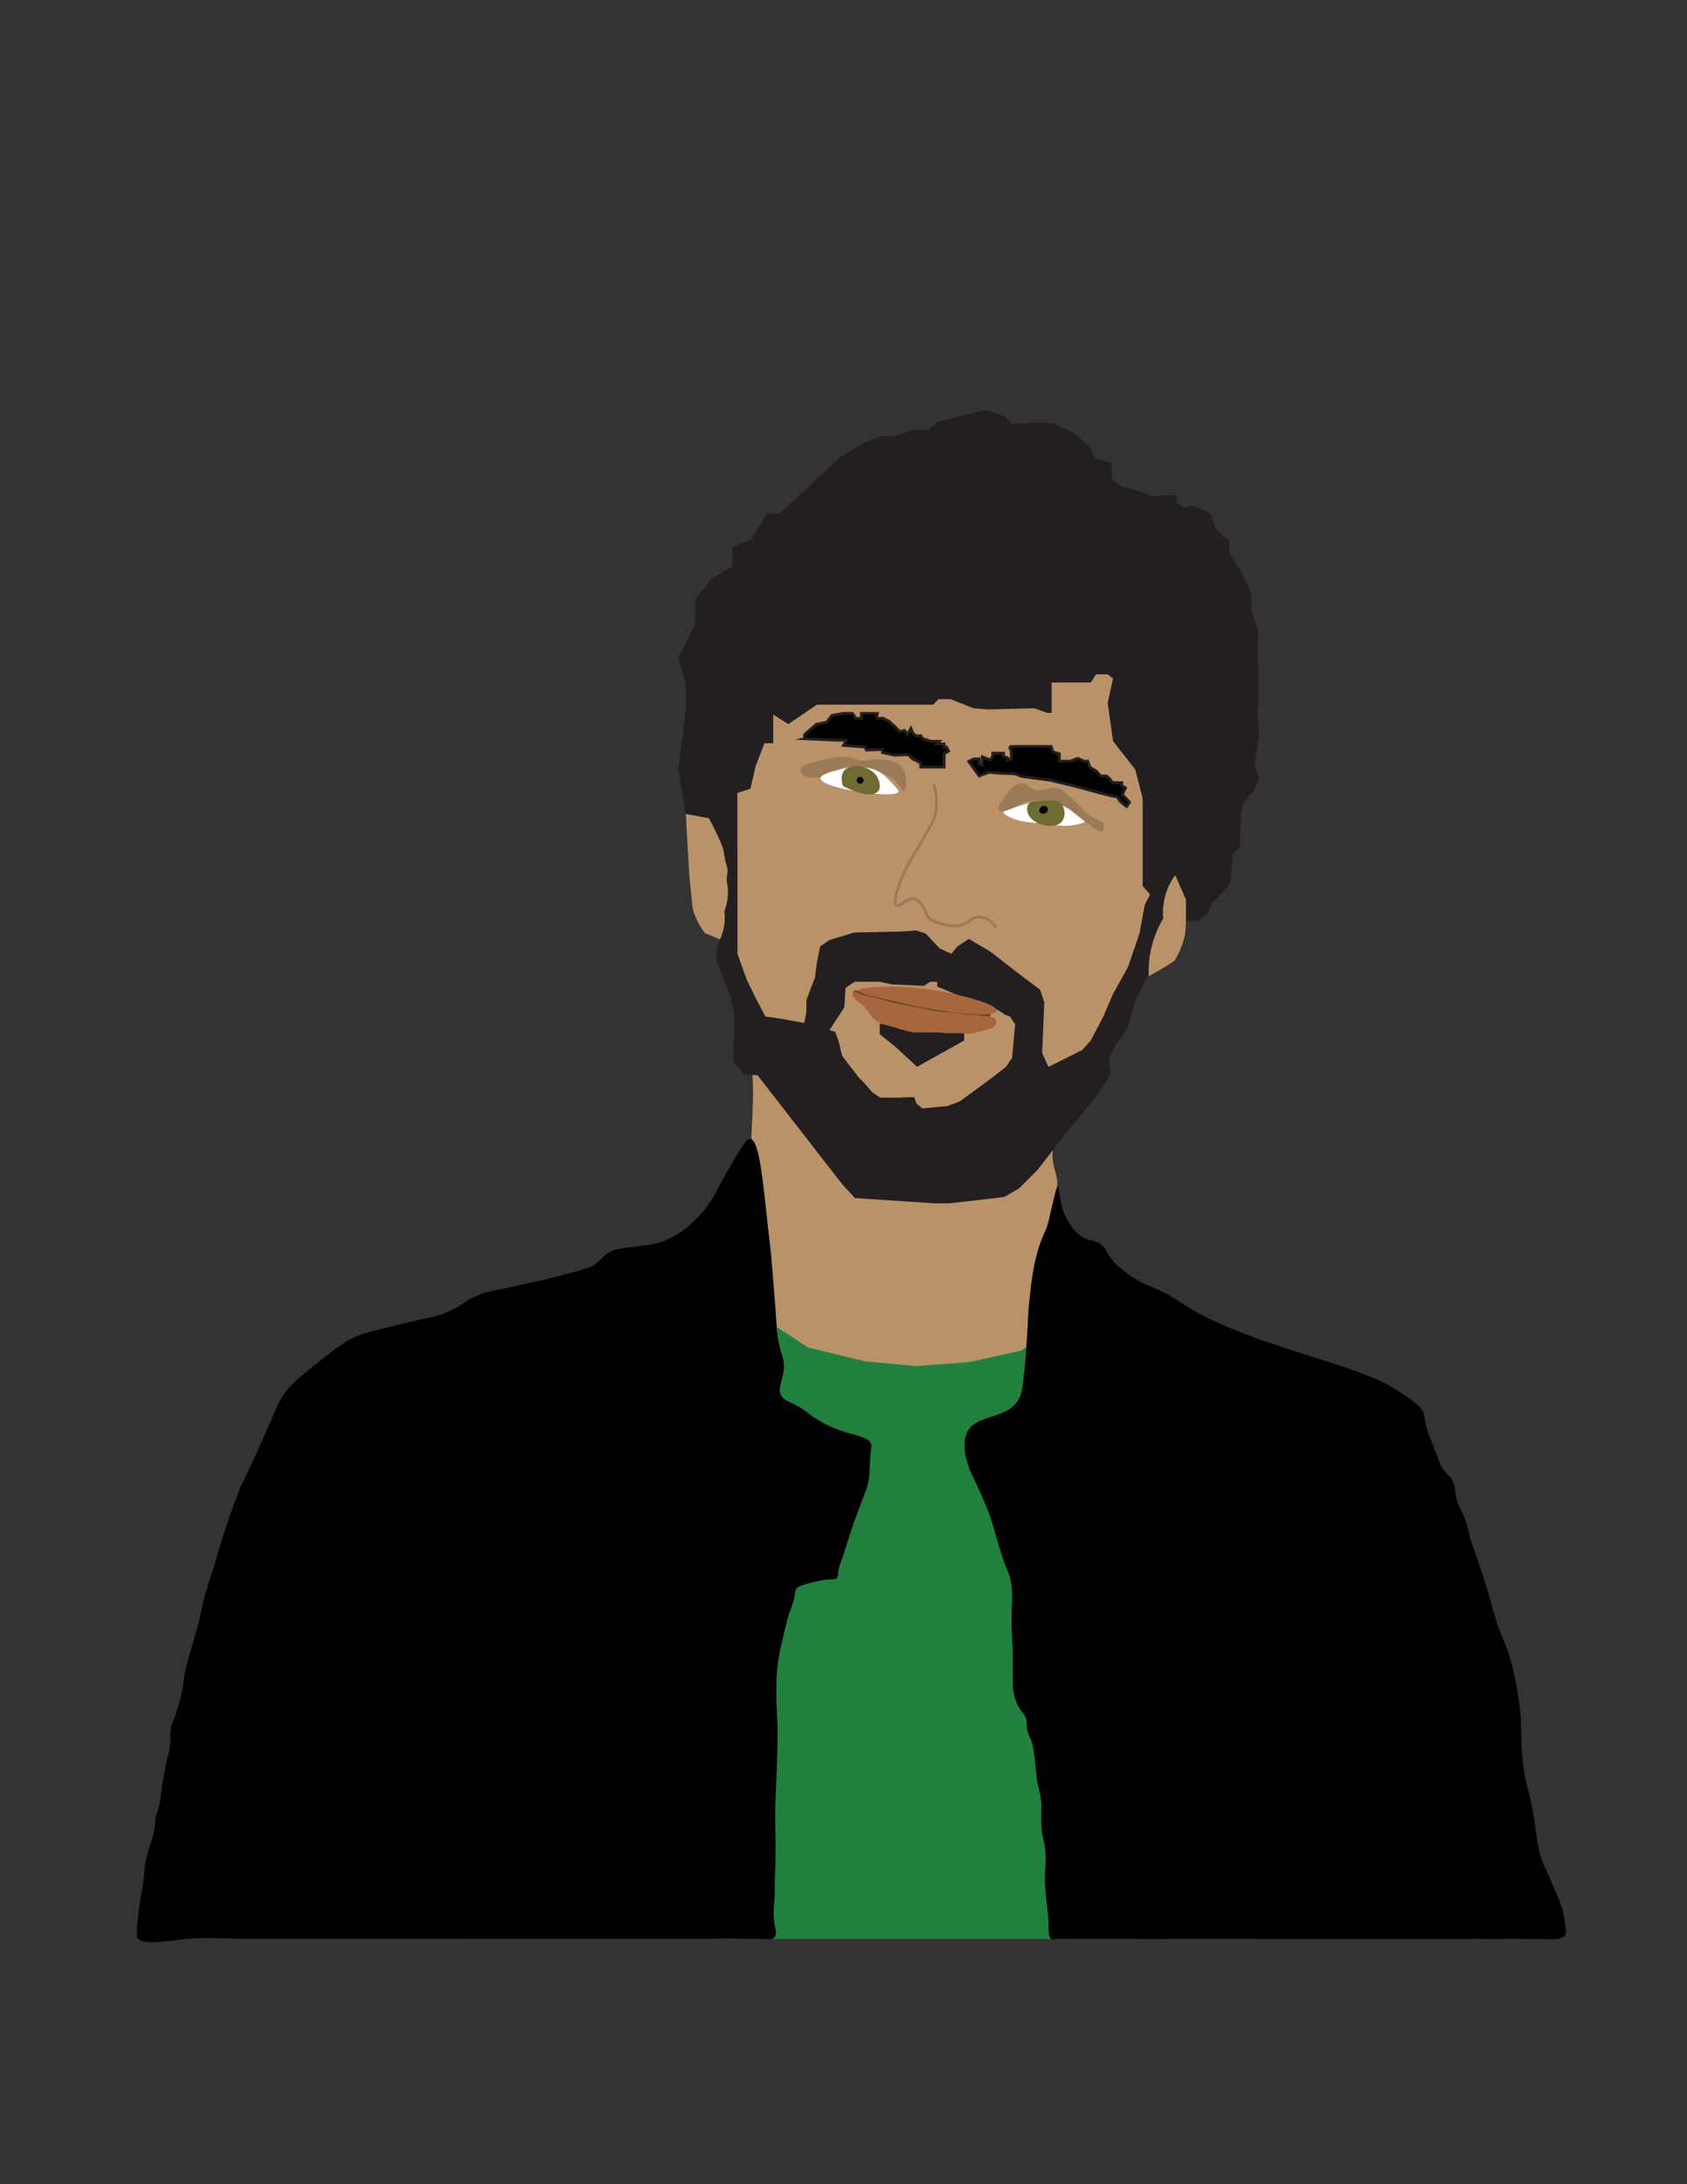 <?xml version="1.0" encoding="UTF-8"?>
<svg id="new_Des" data-name="new Des" xmlns="http://www.w3.org/2000/svg" viewBox="0 0 612 792">
  <rect x="0" y="0" width="612" height="792" fill="#333333" stroke="none"/>
  <defs>
    <style>
      .cls-1, .cls-2, .cls-3 {
        stroke: #231f20;
      }

      .cls-1, .cls-2, .cls-3, .cls-4 {
        stroke-miterlimit: 10;
      }

      .cls-5 {
        fill: #fff;
      }

      .cls-6, .cls-2 {
        fill: #b9926a;
      }

      .cls-7 {
        fill: #ba926a;
      }

      .cls-8 {
        fill: #a7663e;
      }

      .cls-9, .cls-3 {
        fill: #231f20;
      }

      .cls-10 {
        fill: #22803f;
      }

      .cls-11 {
        fill: #6f6b32;
      }

      .cls-12 {
        fill: #9b7a58;
      }

      .cls-13 {
        fill: #70451c;
      }

      .cls-4 {
        fill: none;
        stroke: #9b7a58;
      }
    </style>
  </defs>
  <polygon id="Tshirt" class="cls-10" points="167.73 703.09 456.83 703.09 407.92 475.98 213.3 475.98 167.73 703.09"/>
  <path id="Neck" class="cls-7" d="M273.04,387.29c-.56,.4-.28,1.68-.21,2.04,.46,2.32,.56,8.53-.28,22.97,1.34,5.84,2.69,11.69,4.03,17.53l3.09,23.62,2.25,27.84,11.25,7.31,20.81,5.06,18.28,1.69,19.15-1.41,19.1-4.22,2.81-1.97c-.77-6.47-.46-11.76,0-15.47,.13-1.07,1.46-11.4,5.34-20.22,.5-1.13,1.13-2.45,1.69-4.5,1.07-3.94,.29-4.86,1.41-9.59,.26-1.12,.61-2.35,1.12-4.78,.21-.99,.47-2.29,.56-2.81,.55-3.27-.74-4.92-1.41-9-.55-3.38,.24-5.04-.38-5.25-.83-.28-1.88,2.71-5.81,6.66-1.38,1.39-2.79,2.56-3.66,3.28-1.63,1.36-2.55,2.12-3.94,3-.77,.48-2.52,1.53-4.97,2.44-2.17,.8-4.08,1.18-6.28,1.5-5.42,.78-9.84,.76-11.53,.75-6.01-.05-10.36-.32-12.94-.47-11.56-.65-13.38,1.43-18.28-.47-3.76-1.46-6.3-3.78-8.62-5.91-3.24-2.96-3.18-3.94-8.16-9.94-4.97-5.99-5.43-5.49-8.62-9.84-2.38-3.25-4.29-5.84-6.28-9.75-1.38-2.7-2.64-5.71-5.81-8.34-.52-.43-2.86-2.37-3.73-1.75Z"/>
  <path id="Jacket_left" d="M350.51,520.14c2.94-7.92,15.32-4.8,19.41-13.5,.97-2.07,1.27-5.42,1.97-12.09,.24-2.34,.28-3.62,.56-8.16,.61-9.81,.74-11.11,.84-12.37,.42-5.02,.63-7.53,1.12-10.69,.31-1.99,.91-6.19,2.53-11.25,1.79-5.61,2.67-5.59,3.66-10.12,.69-3.17,1.02-4.55,1.69-7.31,.8-3.31,1.06-4.22,1.41-4.22,.92,0,.07,6.51,3.94,12.66,1.19,1.89,2.81,4.47,5.91,5.91,2.45,1.14,3.86,.65,5.91,2.25,1.71,1.33,1.78,2.49,3.38,4.78,1.69,2.42,3.44,3.75,5.91,5.62,4.09,3.11,7.75,4.5,10.41,5.62,8.98,3.8,7.87,5.14,19.12,10.69,6.03,2.97,10.77,4.76,16.03,6.75,5.29,2,9.62,3.39,18.28,6.19,9.87,3.18,10.45,3.19,15.75,5.06,8.05,2.85,12.17,4.33,16.59,7.03,8.78,5.37,10.84,7.38,11.53,9.56,.52,1.63,.33,2.64,1.41,6.19,.54,1.78,.97,2.8,2.53,6.75,2.08,5.26,1.82,5.33,2.53,6.47,1.79,2.85,3,2.78,4.22,5.34,.94,1.98,.44,2.5,1.12,5.62,.9,4.1,1.96,4.08,3.66,9.28,1,3.08,.65,3.14,1.97,7.31,.63,2,.92,2.64,1.97,5.62,.99,2.83,1.65,4.86,2.53,7.59,2.59,8.03,2.58,9.32,4.5,15.19,2.26,6.91,2.76,6.61,4.5,12.09,1.97,6.21,2.74,11.08,3.37,15.19,2.02,13.06,.23,13.82,1.97,25.87,1.3,9.03,2.22,7.99,3.94,19.41,1.02,6.8,1.04,9.47,2.81,14.34,.78,2.16,.72,1.48,4.78,10.97,1.62,3.79,2.82,6.68,3.38,10.69,.51,3.73,.65,4.46,.28,5.06-1.2,1.95-4.33,1.66-12.38,1.55-4.22-.06-8.44,.02-12.66,0-4.59-.03-9.19,0-13.78,0h-88.59c-15.09,0-16.39-.02-17.15,0-.15,0-.26,0-.29,0-4.37,.11-9.56,0-9.56,0h-24.47c-1.69,0-3.38-.08-5.06,0-1.99,.09-2.14,.2-2.53,0-1.63-.84-.62-3.79-1.41-10.27-.39-3.24-.66-5.43-.84-7.88-.53-7.09,.54-7.9,0-13.78-.45-4.81-1.1-4.28-1.41-9-.31-4.82,.34-5.93-.28-10.41-.46-3.35-.87-3.06-1.41-7.03-.34-2.51-.29-3.49-.84-7.87-.4-3.14-.59-3.95-.84-4.78-.69-2.23-1.23-2.49-1.69-4.5-.55-2.39,.05-2.71-.56-4.5-.61-1.77-1.36-1.95-2.53-3.94-1.28-2.17-1.67-4.14-1.97-5.62-.16-.8-.26-1.57-.28-7.31-.01-3.59,.03-4.17,0-6.19-.04-3.31-.2-5.61-.28-7.03-.66-11.61,.87-13.59-.56-20.25-.75-3.5-.94-1.85-3.66-10.41-2.28-7.17-2.17-8.41-4.22-13.78-1.42-3.74-3.17-7.59-3.94-9.28-2.17-4.77-2.47-4.96-3.09-6.75-.72-2.05-2.77-7.94-1.12-12.38Z"/>
  <path id="Jacket_right" d="M272.08,412.98c3.24,.3,4.48,12.45,6.75,34.45,.77,7.47,1.36,14.44,1.36,14.44,.27,3.21,.55,6.67,.78,9.64,.85,10.78,.76,10.39,.95,11.78,1.26,8.99,2.86,8.88,2.39,13.36-.49,4.6-2.41,6.99-.84,9.56,.85,1.39,2.09,1.79,4.22,2.81,5.04,2.43,5.38,3.74,9.84,6.33,10.1,5.86,17.65,4.53,18.56,8.58,.13,.58-.08,.34-.42,5.2-.2,2.81-.24,4.62-.28,5.34-.19,3.67-1.39,6.37-3.38,11.53-4.05,10.53-4.81,14.56-6.75,19.83-.44,1.21-.73,1.91-.98,3.09-.45,2.09-.13,2.63-.7,3.23-.75,.8-1.8,.37-4.5,.7-.66,.08-1.57,.29-3.38,.7-5.77,1.32-6.52,2.1-6.89,2.67-.4,.62-.27,.88-.56,2.53-.46,2.6-1.08,3.72-1.97,6.33-.59,1.72-1.05,3.68-1.97,7.59-1.03,4.35-1.54,6.56-1.97,9.42-.73,4.96-.73,8.8-.7,13.22,.03,4.77,.28,4.82,.42,10.12,.12,4.5-.01,8.55-.28,16.45-.3,8.86-.47,9.57-.56,14.62-.12,6.43,.17,6.44,.14,14.2-.03,8.65-.35,7.78-.28,14.77,.04,4.27-.95,8.64,0,12.8,.29,1.28,.83,3.15-.14,4.22-.84,.93-2.31,.68-5.77,.56-1.97-.06-3.94,.08-5.91,0-4.45-.19-8.91,0-13.36,0H90.67c-7.59,.04-15.23-.76-22.78,0-7.91,.79-16.61,2.53-18.14-.56-.26-.52-.12-2.12,.14-5.34,.21-2.57,.47-4.52,.56-5.2,.74-5.45,1.11-5.77,1.55-9.7,.36-3.22,.15-3.34,.56-5.77,.38-2.2,.87-3.99,1.41-5.91,1.05-3.76,1.18-3.33,1.69-5.48,.94-3.95,.24-4.26,1.27-7.73,.42-1.42,.79-2.26,1.12-4.08,.24-1.31,.19-1.7,.42-3.52,.17-1.38,.27-1.72,.84-4.92,.75-4.17,.64-3.94,.98-5.62,.75-3.69,.94-3.26,1.27-5.34,.62-3.93-.19-4.51,.56-7.73,.37-1.6,.57-1.43,1.69-4.78,0,0,.92-2.75,1.69-5.77,1.31-5.14,.8-5.78,1.97-10.97,.21-.94,.89-3.3,2.25-8.02,1.37-4.77,1.74-5.84,2.39-8.44,.89-3.52,.8-3.86,1.55-7.03,.97-4.09,1.58-5.51,3.8-12.66,1.79-5.75,1.58-5.44,2.95-9.84,.61-1.97,2.67-8.48,4.92-14.48,2.67-7.13,3.33-7.42,9.14-20.39,6.41-14.32,6.62-16.19,10.12-20.25,2.59-3,5.29-5.14,10.69-9.42,5.82-4.62,8.73-6.93,12.94-9,3.24-1.6,8.07-2.77,17.58-5.06,11.31-2.72,12.25-2.48,16.31-4.22,6.17-2.63,5.8-3.95,11.81-6.33,2.74-1.09,3.49-1.08,15.33-3.66,10.49-2.29,12.9-2.95,13.92-3.23,9.07-2.55,11.09-2.75,13.36-4.64,2.02-1.68,2.77-3.13,5.48-4.36,1.23-.56,2.03-.69,7.31-1.41,6.9-.93,7.62-.98,9.14-1.41,3.26-.91,5.55-2.22,7.03-3.09,1.25-.73,6.14-3.71,11.25-10.55,2.64-3.54,2.44-4.22,7.03-12.23,4.62-8.05,6.96-12.08,8.3-11.95Z"/>
  <path id="Facial_hair_Structure" class="cls-9" d="M248.78,295.16l-2.69-16.11,2.69-21.48v-9.59l-2.69-9.21,6.14-12.66v-8.82l5.75-7.29,7.67-4.6v-6.9l6.9-3.07,5.75-9.21h4.6l22.64-21.1,8.82-4.99,5.37-1.92h4.6l6.52-2.3h5.75l3.84-3.07,16.88-4.22,7.29,2.3,2.3,2.69,10.36-.38,4.99,.38,7.29,3.45,5.75,4.99,1.92,4.22,3.84,.77,2.3,.77v6.14l3.45,2.3,7.67,2.3,3.84,1.53,4.6-.38,3.84-.38v2.69l2.69,2.3s0-.77,2.69-.77,7.29,3.07,7.29,3.07l1.53,4.99,4.99,4.6v4.22l4.22,6.52,3.84,8.44v6.52s1.92,4.22,2.3,6.52,0,7.67,0,7.67l.17,5.37v13.81s-.6,2.69,0,6.14,0,7.67,0,7.67l-1.32,8.82,1.59,4.22-1.97,4.6-3.84,4.6-.77,3.84-.38,6.14v5.75l-2.69,2.69v3.07l-.77,7.29-2.69,3.45-3.84,3.84-1.53,3.84-3.84,2.69h-4.99l-1.15-2.69-1.53-3.45-.38-4.99-.38-4.22-2.69,6.9-1.92,10.36-1.15,4.99-2.69,7.67-.38,3.84-1.92,3.84-3.45,6.9-1.53,4.99-1.15,4.6-4.22,6.14-2.69,4.99,.77,4.99-1.53,3.07-2.69,4.17-5.75,7.34-6.14,7.29-10.36,13.43-6.9,6.9-5.37,3.07-19.95,2.3h-4.99l-29.15-1.92-4.6-4.99-30.7-39.51-4.99-.38-3.84-4.6,.38-17.65-1.53-6.52-3.07-7.67-1.92-4.99,.38-4.99,1.53-4.22,1.53-13.43,.38-8.06-1.15-8.44-2.3-2.3-1.92-5.37-1.15-4.6-8.44-1.53Z"/>
  <path id="Face" class="cls-6" d="M267.5,307.64v-20.11l4.73-1.53,1.97-8.44,3.15-8.06h3.15v-10.39l5.49,3.45,10.36-7.06h42.2l1.92-2h4.37l8.33,3.33,5.42,.42,16.67-.42,4.58,1.67h1.67v-11h14.2l1.92-3h4.22l1.92,1.56-1.92,8.82,1.92,13.81,8.06,10.36,2.69,10.36v31.84l2.68,3.07-1.92,3.84-1.92,10.36-4.22,12.28-5.37,9.59-3.45,8.06-4.6,8.82-3.07,3.45-6.14,3.07-6.14,3.07-2.3-4.99,.77-18.41-1.53-4.6-7.67-5.75-10.36-8.06-7.84-4.6-4.05,2.69-2.3,2.69-4.22-1.92-4.99-5.37-3.45-1.15-5.37,.38-17.26,.38-8.82,2.69-3.45,2.3-1.15,5.75-.77,5.75-1.53,3.84-1.54,4.22v4.33l-.78,3.91-8.59-1.56-5.47-.78-3.52-6.64s-3.12-6.25-3.52-7.42-3.12-8.59-3.12-8.59v-38.28Z"/>
  <path id="Mouth_Skin" class="cls-2" d="M300.14,373.79l5.67-8.68,.44-7.17,3.69-2.45h9.24l4.34,.94s3.77,.19,4.34,.19,7.17,.38,7.17,.38l2.26-1.51h3.21v1.89l4.9,2.07,4.53,1.89,5.66,2.07,4.71,1.23,4.71,2.92,1.7,.57,2.07,3.21-1.13,12.45-2.45,3.51-6.22,4.79-10.56,7.73-4.53,1.7-9.43,.94-2.45-2.07-.75-2.07-5.85,.19h-6.22l-3.02-2s-3.77-4.42-4.34-4.79c-.57-.38-6.79-8.68-6.79-8.68l-1.32-5.47-1.13-3.02-2.45-.75Z"/>
  <path id="Nose" class="cls-4" d="M338.73,284.36c.74,2.43,1.46,6.02,.75,10.12-.34,1.99-.97,3.83-7.5,14.62-1.72,2.84-4.4,7.22-6.37,13.5-.38,1.21-1.5,4.93-.38,5.62,1.26,.79,3.96-3.11,6.75-2.25,1.31,.4,2.16,1.71,3,3,1.27,1.95,.79,2.54,1.88,3.75,1.04,1.16,2.33,1.57,4.5,2.25,1.05,.33,2.19,.68,3.75,.75,.95,.04,2.84,.13,4.87-.75,2.06-.89,1.99-1.79,3.75-2.25,1.94-.51,3.64,.16,4.12,.38,2.22,.98,3.15,2.88,3.38,3.38"/>
  <path id="Goatee" class="cls-3" d="M319.65,371.76l7.87,1.31,5.81,.94,15.94,.75v2.25l-16.5,9.19-7.87-7.22-5.25-4.22v-3Z"/>
  <path id="Eye_right" class="cls-5" d="M364.05,294.48c.05-.35,1.1-.71,3.19-1.41,2.03-.68,3.05-1.02,3.09-1.03,5.03-1.44,7.54-2.17,9.09-2.34,7.1-.81,15.05,5.27,14.44,7.69-.28,1.12-2.39,1.45-5.06,1.88-3.82,.61-5-.17-12.47-.84-3.22-.29-5.29-.35-8.25-1.41-.56-.2-4.18-1.52-4.03-2.53Z"/>
  <path id="Eyelid_right" class="cls-12" d="M363.11,291.11c3.57-6.15,6.16-7.26,7.88-7.12,1.75,.14,1.97,1.54,4.5,2.25,3.68,1.03,5.26-1.35,8.62-.38,1.07,.31,2.34,1.46,4.88,3.75,3.4,3.07,3.95,4.26,6.37,6,1.83,1.32,4.87,2.62,4.88,2.62,.23,1.28,.33,2.74-.38,3.19-.48,.3-1.41,.19-6.75-3.94-4.01-3.1-5.3-4.45-8.25-5.62-.43-.17-1.56-.6-3.09-.94-1.32-.29-7.84-1.72-12,.84-1.6,.99-2.54,1.34-4.41,2.06-.09,.04-.53,.2-1.12,.28-.58,.08-1.51,.21-1.88-.19-.43-.45-.16-1.64,.75-2.81Z"/>
  <path id="Iris_right" class="cls-11" d="M372.76,294.48c-.08-.33-.48-1.9,.38-3,.61-.8,1.63-1.03,3.66-1.12,4.63-.22,6.95-.33,8.16,1.03,1.44,1.63,1.74,4.7,.19,6.56-1.63,1.95-4.48,1.57-5.72,1.41-2.71-.36-5.96-2.09-6.66-4.88Z"/>
  <path id="Pupil_right" d="M377.26,294.58c-.41-.55-.21-1.58,.47-2.06,.72-.52,1.85-.32,2.25,.38,.26,.45,.16,1.03-.09,1.41-.56,.84-2.09,1-2.62,.28Z"/>
  <path id="Eyebrow_right" class="cls-1" d="M355.23,281.36l-3.81-5.25,1.91-.94h1.91v1.87l1.12,.37v-3l2.81,1.12,.94-1.12v-1.31h3.94v1.12l1.5,.56v.94l1.31-.56v-2.81s-1.12-1.69,0-1.69h14.44l.75,2.06,2.25,.56v2.72h3.94l2.81-1.03,2.25,1.03h1.31l.75,2.16,2.44,1.5,1.5,1.69h2.06l1.12,.94,1.12,1.5h3.37v1.12l1.31,.75-1.12,2.62,1.12,.94,1.5,1.69-1.12,1.56s-2.06-1.56-2.44-2.12l-1.12-1.69s.37,.37-1.5,0-8.06-2.06-8.06-2.06l-6.19-1.69-8.75-2.06-9.81-1.28-2.62-.97-4.87-.19-4.5-.37-3.56,1.31Z"/>
  <path id="Eyebrow_left" class="cls-1" d="M291.86,267.86v-1.5l4.31-3.75,3.75-.75,1.87-2.44,4.2-.75h3.3l1.12,1.69,2.06,.19v-1.87h5.81s-.37,1.87,0,1.87,1.87-.19,1.87-.19l2.25,1.12,2.06,1.78,1.87,1.97,1.87-.37,.94,1.5,1.31-2.25,.75,1.87,1.5,.94,1.31-.19,.75,1.12,3,.94h3l-.94,.94h2.71v1.12h.85l.75,1.5-1.6,.94v4.87h-8.52v-1.5l-3-1.5-1.5-1.5-5.06,.19-4.31-.94v-1.12l-5.81,.19-.56-1.12-7.8-.56,1.05-1.87h-3l-12.19-.56Z"/>
  <path id="EyeLif_left" class="cls-12" d="M290.92,280.61c-.2-.25-.64-.82-.56-1.5,.21-1.78,3.78-2.58,9-3.75,5.24-1.18,7.54-1.06,9.56-.56,.43,.11,1.13,.51,2.25,.75,2.15,.46,3.87,.11,4.5,0,2.39-.41,8.08-.57,10.87,2.06,3.08,2.9,2.32,8.89,1.31,9.19-.69,.2-1.39-2.48-4.5-4.69-.59-.42-1.56-1.03-3.94-1.88-4.82-1.72-8.7-3.1-12.94-2.06-3.1,.76-2.53,1.87-6.56,3-1.51,.42-2.5,.61-2.84,.66-.02,0-.29,.04-.54,.06-1.25,.11-4.32,.37-5.62-1.28Z"/>
  <path id="Eye_Left" class="cls-5" d="M325.98,287.11c.12-.39-.74-1.33-2.44-3.19-.11-.12-2.08-2.27-3.56-3.38-5.35-4.01-14.13-1.81-15.37-1.5-2.76,.69-6.93,1.73-6.94,3.19-.01,3.74,27.51,7.61,28.31,4.87Z"/>
  <path id="Iris_left" class="cls-11" d="M305.73,284.97c-.92-3.44,.09-4.99,.38-5.38,2.34-3.19,10.2-1.99,12.37,2.59,.11,.22,1.35,2.94,.19,4.58-1.54,2.17-6.66,1.56-12.94-1.79Z"/>
  <path id="Pupil_left" d="M311.31,281.92c-.44,.33-.6,.92-.42,1.41,.24,.67,1.1,1.05,1.76,.7,.66-.36,.83-1.32,.35-1.9-.4-.48-1.16-.6-1.69-.21Z"/>
  <path id="Lip_Upper" class="cls-8" d="M311.38,359.2c.11-1.48,14.6-2.22,27.25-.22,8.2,1.3,23.15,4.93,22.93,7.53-.38,4.59-47.4-4.18-50.05-7.03-.13-.14-.13-.25-.13-.28Z"/>
  <path id="Lip_Lower" class="cls-8" d="M309.2,361c.45,.69,.96,1.3,1.55,1.83,.93,.84,1.43,.94,2.39,1.83,.41,.38,.79,.87,1.55,1.83,1.74,2.22,1.54,2.29,2.25,2.95,1.07,.99,2.19,1.46,3.09,1.83,.89,.36,1.18,.37,2.95,.84,2.31,.62,2.22,.71,4.78,1.41,2.43,.66,3.29,.78,4.08,.84,.6,.05,.79,.02,2.39,0,2.28-.03,3.84-.06,5.48,0,2.32,.08,2.09,.23,4.36,.28,1.97,.05,2.07-.06,4.08,0,2.36,.07,2.57,.24,3.8,.14,.85-.07,1.04-.17,3.66-.84,3.98-1.02,4.95-1.15,5.48-2.11,.31-.56,.44-1.35,.14-1.97-.3-.63-.98-.95-2.25-1.27-1.7-.43-2.81-.43-4.78-.56-1.94-.13-3.71-.3-4.92-.42-1.05-.1-1.82-.19-3.09-.28-1.28-.09-1.62-.08-2.53-.14-.26-.02-2.36-.15-4.78-.56-1.86-.31-1.71-.41-4.5-.98-1.69-.35-1.93-.35-4.64-.84-2.68-.49-4.03-.74-5.06-.98-3.2-.75-3.23-1.08-6.47-1.83-2.22-.51-2.65-.47-4.5-.98-1.82-.51-3.27-1.08-4.24-1.5-.04-.02-.08-.03-.12-.05"/>
  <path id="Lip_separator_2" class="cls-13" d="M310.44,359.91l-1.09-.49,1.31-.38c.85,.45,3.75,1.76,3.75,1.76l2.56,.76,6.65,1.62,3.62,.77,1.51,.3"/>
  <path id="Lip_separator" class="cls-13" d="M333.62,365.14l5.11,.86,5.45,.79,3.17,.39,3.5,.35,3.02,.21,3.2,.07,2.21-.16v1.02l-5.31-.66-3.37-.21-3.37-.4-3.06-.28-2.7-.14-2.77-.39-5.09-1.11-5.51-.99-2.9-.56-2.01-.49-2.09-.65-1.76-.52-1.16-.28-2.39-.49-2.31-.55-1.12-.34-1.31-.46-.28-.18"/>
  <path id="Ear_right" class="cls-6" d="M421.98,332.98c-.16-1.85-.19-4.71,.7-8.03,.95-3.54,2.54-6.12,3.66-7.66,.49,1.12,.98,2.25,1.48,3.38,.81,1.86,1.62,3.72,2.41,5.57,0,.01,0,1.24,0,1.25,0,.69,0,2.45,0,2.5,0,3.14,0,4.71-.09,6.15-.04,.67-.12,1.69-.28,2.95-.08,.36-.17,.73-.27,1.1-.31,1.15-.68,2.22-1.06,3.19-.31,.81-.68,1.69-1.12,2.6-.42,.87-.86,1.67-1.29,2.38-1.38,.88-2.75,1.75-4.12,2.62l-5.25,3c-.09-1.81-.06-3.84,.19-6.04,.74-6.53,3.11-11.63,5.06-14.96Z"/>
  <path id="Ear_left" class="cls-6" d="M262.78,310.42c-.13-.76-.18-1.32-.2-1.45-.14-1.32-1.37-4.56-5.37-12.28-2.81-.51-5.63-1.02-8.44-1.53l1.29,22.33,1.12,11.32c.3,1.36,.81,3.06,1.69,4.92,.93,1.96,2,3.5,2.9,4.62,0,0,1.32,.56,1.32,.56,.04,.02,4.04,1.73,4.08,1.74,.56-1.19,1.22-2.93,1.55-5.1,.31-2.07,.22-3.84,.06-5.11,.68-1.76,1.43-4.43,1.28-7.68-.06-1.18-.22-2.24-.43-3.16-.04-.95,.03-1.7,.1-2.2,.13-.87,.28-1.19,.25-1.88-.02-.47-.1-.6-.42-1.76-.2-.72-.55-1.99-.79-3.35Z"/>
</svg>